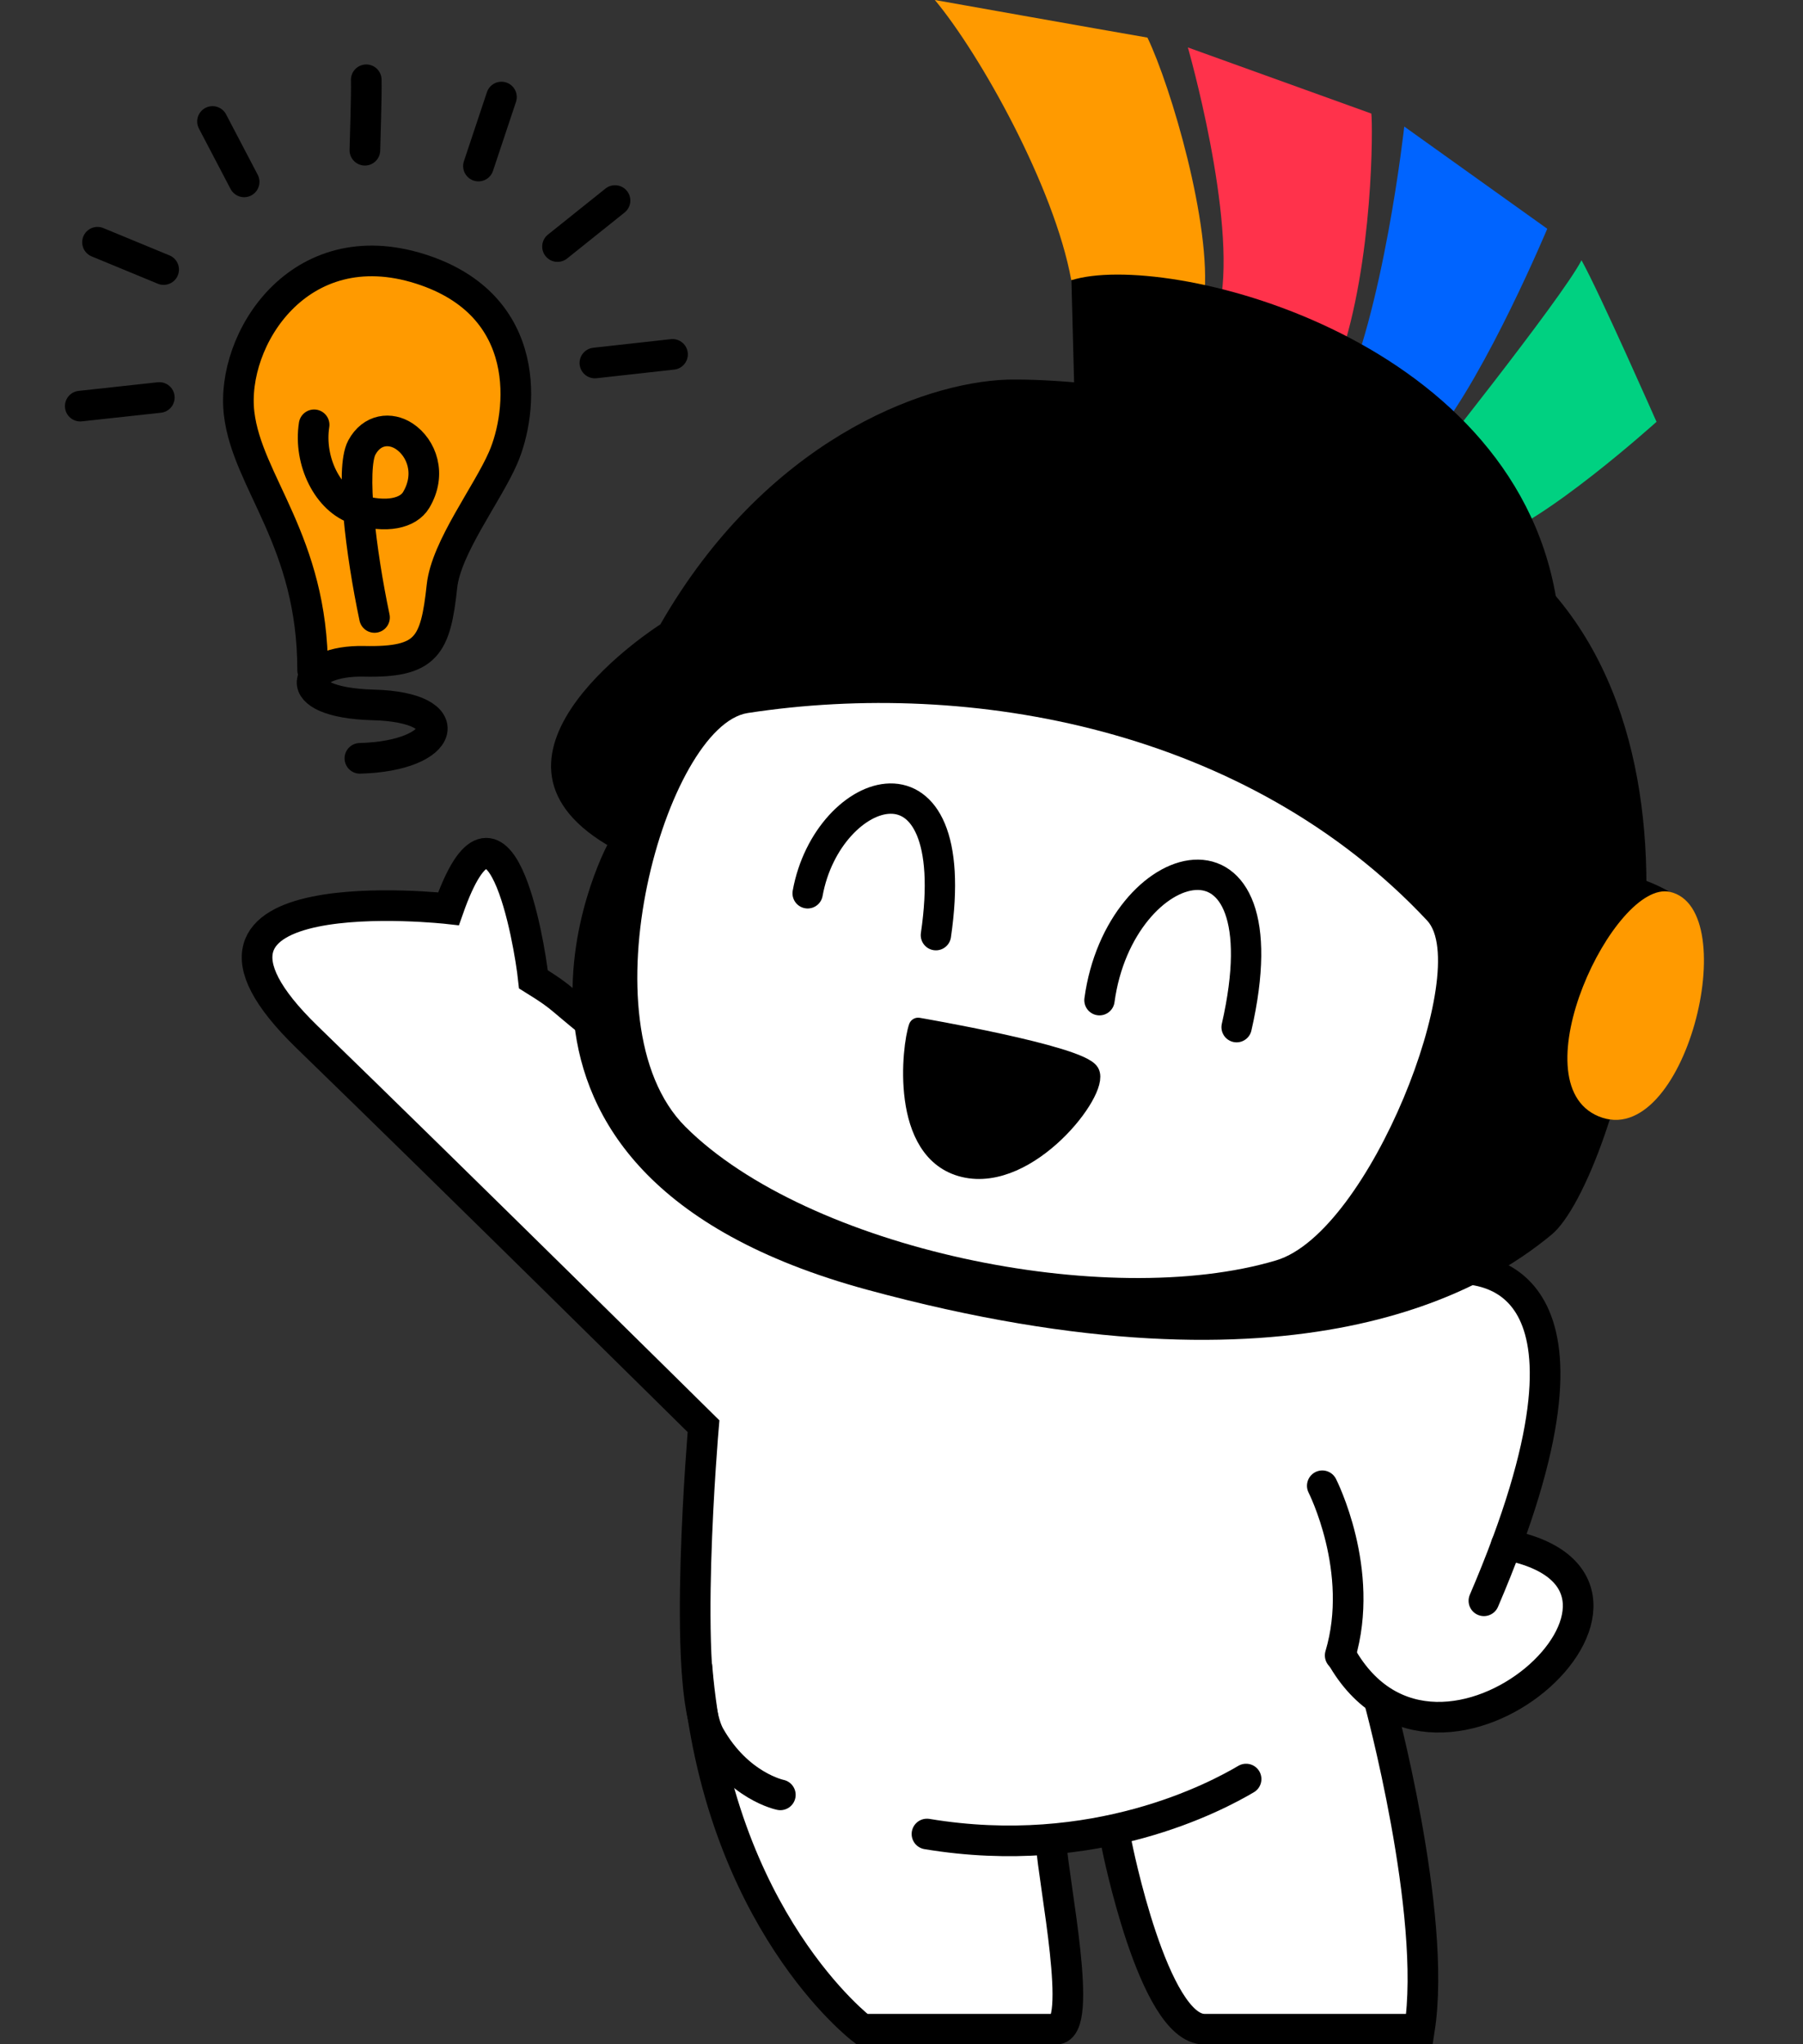 <svg width="2183" height="2475" xmlns="http://www.w3.org/2000/svg" xmlns:xlink="http://www.w3.org/1999/xlink" xml:space="preserve" overflow="hidden"><rect width="100%" height="100%" fill="#333333" stroke="none"/><g transform="translate(780 0)"><g><g><g><path d="M4478.44 2310.73C4539.55 2137.1 4576.17 2349.23 4581.2 2396.21 4622.85 2422.14 4905.72 2608.03 4979.47 2665.36L5711.61 2746.97C5726.91 2751.08 5902.2 2729.55 5758.95 3081.25 5972.69 3122.82 5744.37 3361.75 5606.4 3270.2L5604.99 3270.39C5604.99 3270.39 5675.48 3529.43 5653.79 3668.99 5653.79 3668.99 5455.55 3668.99 5393.64 3668.99 5346.97 3668.99 5301.16 3507 5281.37 3427.18 5247.45 3434.4 5250.27 3442.56 5208.5 3443.3L5208.5 3443.3C5211.63 3492.17 5248.43 3668.99 5214.38 3668.99L4979.15 3668.99C4979.15 3668.99 4825.55 3552.3 4785.33 3283.64 4765.73 3185.72 4787.16 2937.35 4787.16 2937.35 4787.16 2937.35 4485.42 2638.99 4307.46 2466.21 4103.82 2268.49 4478.5 2310.73 4478.5 2310.73Z" fill="#FFFFFF" fill-rule="evenodd" transform="matrix(1 0 0 1 -4716.45 -1207.91)"/><path d="M5606.26 3266.06C5606.26 3266.06 5676.82 3525.1 5655.11 3664.64 5655.11 3664.64 5456.68 3664.64 5394.7 3664.64 5332.72 3664.64 5288.53 3441.4 5288.53 3441.4" stroke="#000000" stroke-width="37.1" stroke-linecap="round" stroke-miterlimit="8" fill="none" fill-rule="evenodd" transform="matrix(1 0 0 1 -4716.45 -1207.91)"/><path d="M5445.17 3361.79C5410.12 3382.48 5262.6 3462.27 5058.78 3428.33" stroke="#000000" stroke-width="37.1" stroke-linecap="round" stroke-miterlimit="8" fill="none" fill-rule="evenodd" transform="matrix(1 0 0 1 -4716.45 -1207.91)"/><path d="M5209.14 3439.71C5212.28 3488.41 5249.02 3664.64 5215.03 3664.64L4980.18 3664.64C4980.18 3664.64 4806.04 3532.65 4780.3 3226.03" stroke="#000000" stroke-width="37.1" stroke-linecap="round" stroke-miterlimit="8" fill="none" fill-rule="evenodd" transform="matrix(1 0 0 1 -4716.45 -1207.91)"/><path d="M5233.48 1546.97C5212.89 1434.07 5123.13 1273.62 5068.35 1207.91 5068.35 1207.91 5267.43 1243.38 5325.74 1253.44 5354.2 1312.83 5403.66 1480.21 5394.44 1568.2L5233.48 1546.97Z" fill="#FF9A00" fill-rule="evenodd" transform="matrix(1 0 0 1 -4716.45 -1207.91)"/><path d="M5374.68 1265.35C5374.68 1265.35 5433.76 1471.22 5413.84 1575.01L5557.96 1644.78C5599.56 1524.49 5598.63 1358.66 5596.81 1345.41L5374.68 1265.35Z" fill="#FF324B" fill-rule="evenodd" transform="matrix(1 0 0 1 -4716.45 -1207.91)"/><path d="M5636.66 1361.14C5636.66 1361.14 5611.72 1587.91 5557.44 1698.6L5673.91 1737.03C5737.61 1657.53 5809.81 1484.88 5809.81 1484.88L5636.61 1361.08Z" fill="#0064FF" fill-rule="evenodd" transform="matrix(1 0 0 1 -4716.45 -1207.91)"/><path d="M5851.3 1522.94C5827.81 1569.08 5653.16 1787.43 5653.16 1787.43 5653.16 1787.43 5682.49 1875.85 5739.65 1860.57 5803.63 1843.51 5942.09 1718.6 5942.09 1718.6 5942.09 1718.6 5873.22 1562.45 5851.25 1522.94Z" fill="#00D181" fill-rule="evenodd" transform="matrix(1 0 0 1 -4716.45 -1207.91)"/><path d="M5237.86 1707.28 5233.7 1547.18C5345.84 1511.61 5765.22 1611.43 5820.25 1930.22 5820.25 1930.22 5582.15 1698.31 5237.79 1707.28Z" fill-rule="evenodd" transform="matrix(1 0 0 1 -4716.45 -1207.91)"/><path d="M5155.17 1667.55C5051.91 1671.35 4862.8 1742.61 4735.94 1963.88 4735.94 1963.88 4487.3 2121.09 4671.75 2230.98 4671.75 2230.98 4460.01 2626.37 4986.48 2769.41 5512.95 2912.42 5738.54 2766.03 5815.19 2702.55 5891.82 2639.08 6047.46 2119.68 5777.96 1886.92 5508.48 1654.24 5155.22 1667.55 5155.22 1667.55Z" fill-rule="evenodd" transform="matrix(1 0 0 1 -4716.45 -1207.91)"/><path d="M5664.29 2322.32C5718.69 2380.35 5595.17 2699.94 5481.5 2733.85 5276.73 2794.94 4914.65 2720.13 4766.32 2572.07 4640.29 2446.21 4743.68 2086.28 4841.81 2071.15 5111.27 2029.71 5446.31 2089.83 5664.22 2322.25Z" fill="#FFFFFF" fill-rule="evenodd" transform="matrix(1 0 0 1 -4716.45 -1207.91)"/><path d="M5958.45 2288.07C5958.45 2288.07 5894.83 2247.83 5841.14 2272.27 5792.02 2294.63 5630.94 2572.73 5884.48 2563.54 5983.3 2559.99 5958.45 2288.02 5958.45 2288.02Z" fill-rule="evenodd" transform="matrix(1 0 0 1 -4716.45 -1207.91)"/><path d="M5958.36 2287.7C5891 2272.46 5773.57 2518.51 5871.84 2559.41 5976.06 2602.77 6049.15 2308.28 5958.36 2287.7Z" fill="#FF9A00" fill-rule="evenodd" transform="matrix(1 0 0 1 -4716.45 -1207.91)"/><path d="M5713.21 2743.91C5728.42 2748.02 5903.69 2748.02 5733.11 3145.97" stroke="#000000" stroke-width="37.1" stroke-linecap="round" stroke-miterlimit="8" fill="none" fill-rule="evenodd" transform="matrix(1 0 0 1 -4716.45 -1207.91)"/><path d="M5760.21 3078.09C6000.95 3124.91 5678.31 3423.33 5560.05 3212.21" stroke="#000000" stroke-width="37.1" stroke-linecap="round" stroke-miterlimit="8" fill="none" fill-rule="evenodd" transform="matrix(1 0 0 1 -4716.45 -1207.91)"/><path d="M4680.67 2469.29C4606.96 2411.98 4623.93 2419.46 4582.28 2393.6 4577.25 2346.57 4540.62 2134.49 4479.49 2308.14 4479.49 2308.14 4104.6 2265.91 4308.36 2463.6 4486.47 2636.4 4788.25 2934.62 4788.25 2934.62 4788.25 2934.62 4761.12 3248.46 4795.72 3309.59 4830.34 3370.75 4881.25 3380.93 4881.25 3380.93" stroke="#000000" stroke-width="37.1" stroke-linecap="round" stroke-miterlimit="8" fill="none" fill-rule="evenodd" transform="matrix(1 0 0 1 -4716.45 -1207.91)"/><path d="M5537.42 3006.72C5537.42 3006.72 5589.81 3109.38 5559.09 3212.1" stroke="#000000" stroke-width="37.1" stroke-linecap="round" stroke-miterlimit="8" fill="none" fill-rule="evenodd" transform="matrix(1 0 0 1 -4716.45 -1207.91)"/><path d="M4914.32 2289.43C4938.46 2156.09 5104.68 2100.11 5069.61 2340.11" stroke="#000000" stroke-width="36.733" stroke-linecap="round" stroke-miterlimit="8" fill="none" fill-rule="evenodd" transform="matrix(1 0 0 1 -4716.45 -1207.91)"/><path d="M5267.64 2418.85C5292.01 2239.14 5495 2183.06 5433.69 2451.5" stroke="#000000" stroke-width="36.733" stroke-linecap="round" stroke-miterlimit="8" fill="none" fill-rule="evenodd" transform="matrix(1 0 0 1 -4716.45 -1207.91)"/><path d="M5048.08 2451.5C5040.02 2474.29 5025.05 2602.96 5103.62 2621.71 5182.18 2640.47 5268.25 2527.88 5256.03 2506.43 5243.81 2484.99 5048.15 2451.5 5048.15 2451.5Z" stroke="#000000" stroke-width="22.958" stroke-linecap="round" stroke-linejoin="round" stroke-miterlimit="10" fill-rule="evenodd" transform="matrix(1 0 0 1 -4716.45 -1207.91)"/><path d="M4376.21 2008.21C4452.3 2009.87 4462.88 1989.96 4470.7 1917.13 4475.78 1870.21 4525.23 1806.14 4544.6 1761.86 4568.69 1706.8 4582.81 1576.64 4444.61 1532.66 4297.66 1485.87 4214.58 1618.47 4225.1 1707.84 4235 1791.62 4314.11 1862.13 4314.11 2018.99" fill="#FF9A00" fill-rule="evenodd" transform="matrix(1 0 0 1 -4716.45 -1207.91)"/><path d="M4389.9 1955.46C4373.2 1876.35 4360.93 1775.04 4374.54 1749.77 4386.62 1727.32 4409.09 1724.93 4425.99 1736.15 4446.92 1750.08 4459.07 1781.84 4440.31 1813.29 4430.77 1829.25 4404.47 1835.69 4368.95 1824.76 4333.43 1813.85 4309.91 1766.14 4316.77 1722.23" stroke="#000000" stroke-width="37.1" stroke-linecap="round" stroke-miterlimit="8" fill="none" fill-rule="evenodd" transform="matrix(1 0 0 1 -4716.45 -1207.91)"/><path d="M4372.19 2126.03C4476.46 2123.21 4494.86 2064.12 4388.44 2061.35 4282.03 2058.6 4300.97 2006.91 4377.08 2008.56 4453.17 2010.22 4463.75 1990.32 4471.57 1917.57 4476.65 1870.71 4526.1 1806.72 4545.47 1762.47 4569.56 1707.47 4583.68 1577.45 4445.48 1533.52 4298.53 1486.78 4215.45 1619.24 4225.97 1708.51 4235.87 1792.22 4314.98 1862.64 4314.98 2019.32" stroke="#000000" stroke-width="37.1" stroke-linecap="round" stroke-miterlimit="8" fill="none" fill-rule="evenodd" transform="matrix(1 0 0 1 -4716.45 -1207.91)"/><path d="M4379.9 1304.51C4380.4 1323.39 4378.5 1376.39 4378.24 1389.79" stroke="#000000" stroke-width="37.1" stroke-linecap="round" stroke-miterlimit="8" fill="none" fill-rule="evenodd" transform="matrix(1 0 0 1 -4716.45 -1207.91)"/><path d="M4193.75 1354.98 4232.04 1428.09" stroke="#000000" stroke-width="37.1" stroke-linecap="round" stroke-miterlimit="8" fill="none" fill-rule="evenodd" transform="matrix(1 0 0 1 -4716.45 -1207.91)"/><path d="M4054.51 1501.19 4134.57 1534.26" stroke="#000000" stroke-width="37.1" stroke-linecap="round" stroke-miterlimit="8" fill="none" fill-rule="evenodd" transform="matrix(1 0 0 1 -4716.45 -1207.91)"/><path d="M4033.62 1699.6 4129.35 1689.16" stroke="#000000" stroke-width="37.1" stroke-linecap="round" stroke-miterlimit="8" fill="none" fill-rule="evenodd" transform="matrix(1 0 0 1 -4716.45 -1207.91)"/><path d="M4543.59 1325.4 4515.74 1408.94" stroke="#000000" stroke-width="37.1" stroke-linecap="round" stroke-miterlimit="8" fill="none" fill-rule="evenodd" transform="matrix(1 0 0 1 -4716.45 -1207.91)"/><path d="M4681.09 1450.71 4611.47 1506.41" stroke="#000000" stroke-width="37.1" stroke-linecap="round" stroke-miterlimit="8" fill="none" fill-rule="evenodd" transform="matrix(1 0 0 1 -4716.45 -1207.91)"/><path d="M4750.71 1636.95 4656.72 1647.39" stroke="#000000" stroke-width="37.1" stroke-linecap="round" stroke-miterlimit="8" fill="none" fill-rule="evenodd" transform="matrix(1 0 0 1 -4716.45 -1207.91)"/></g></g></g></g></svg>